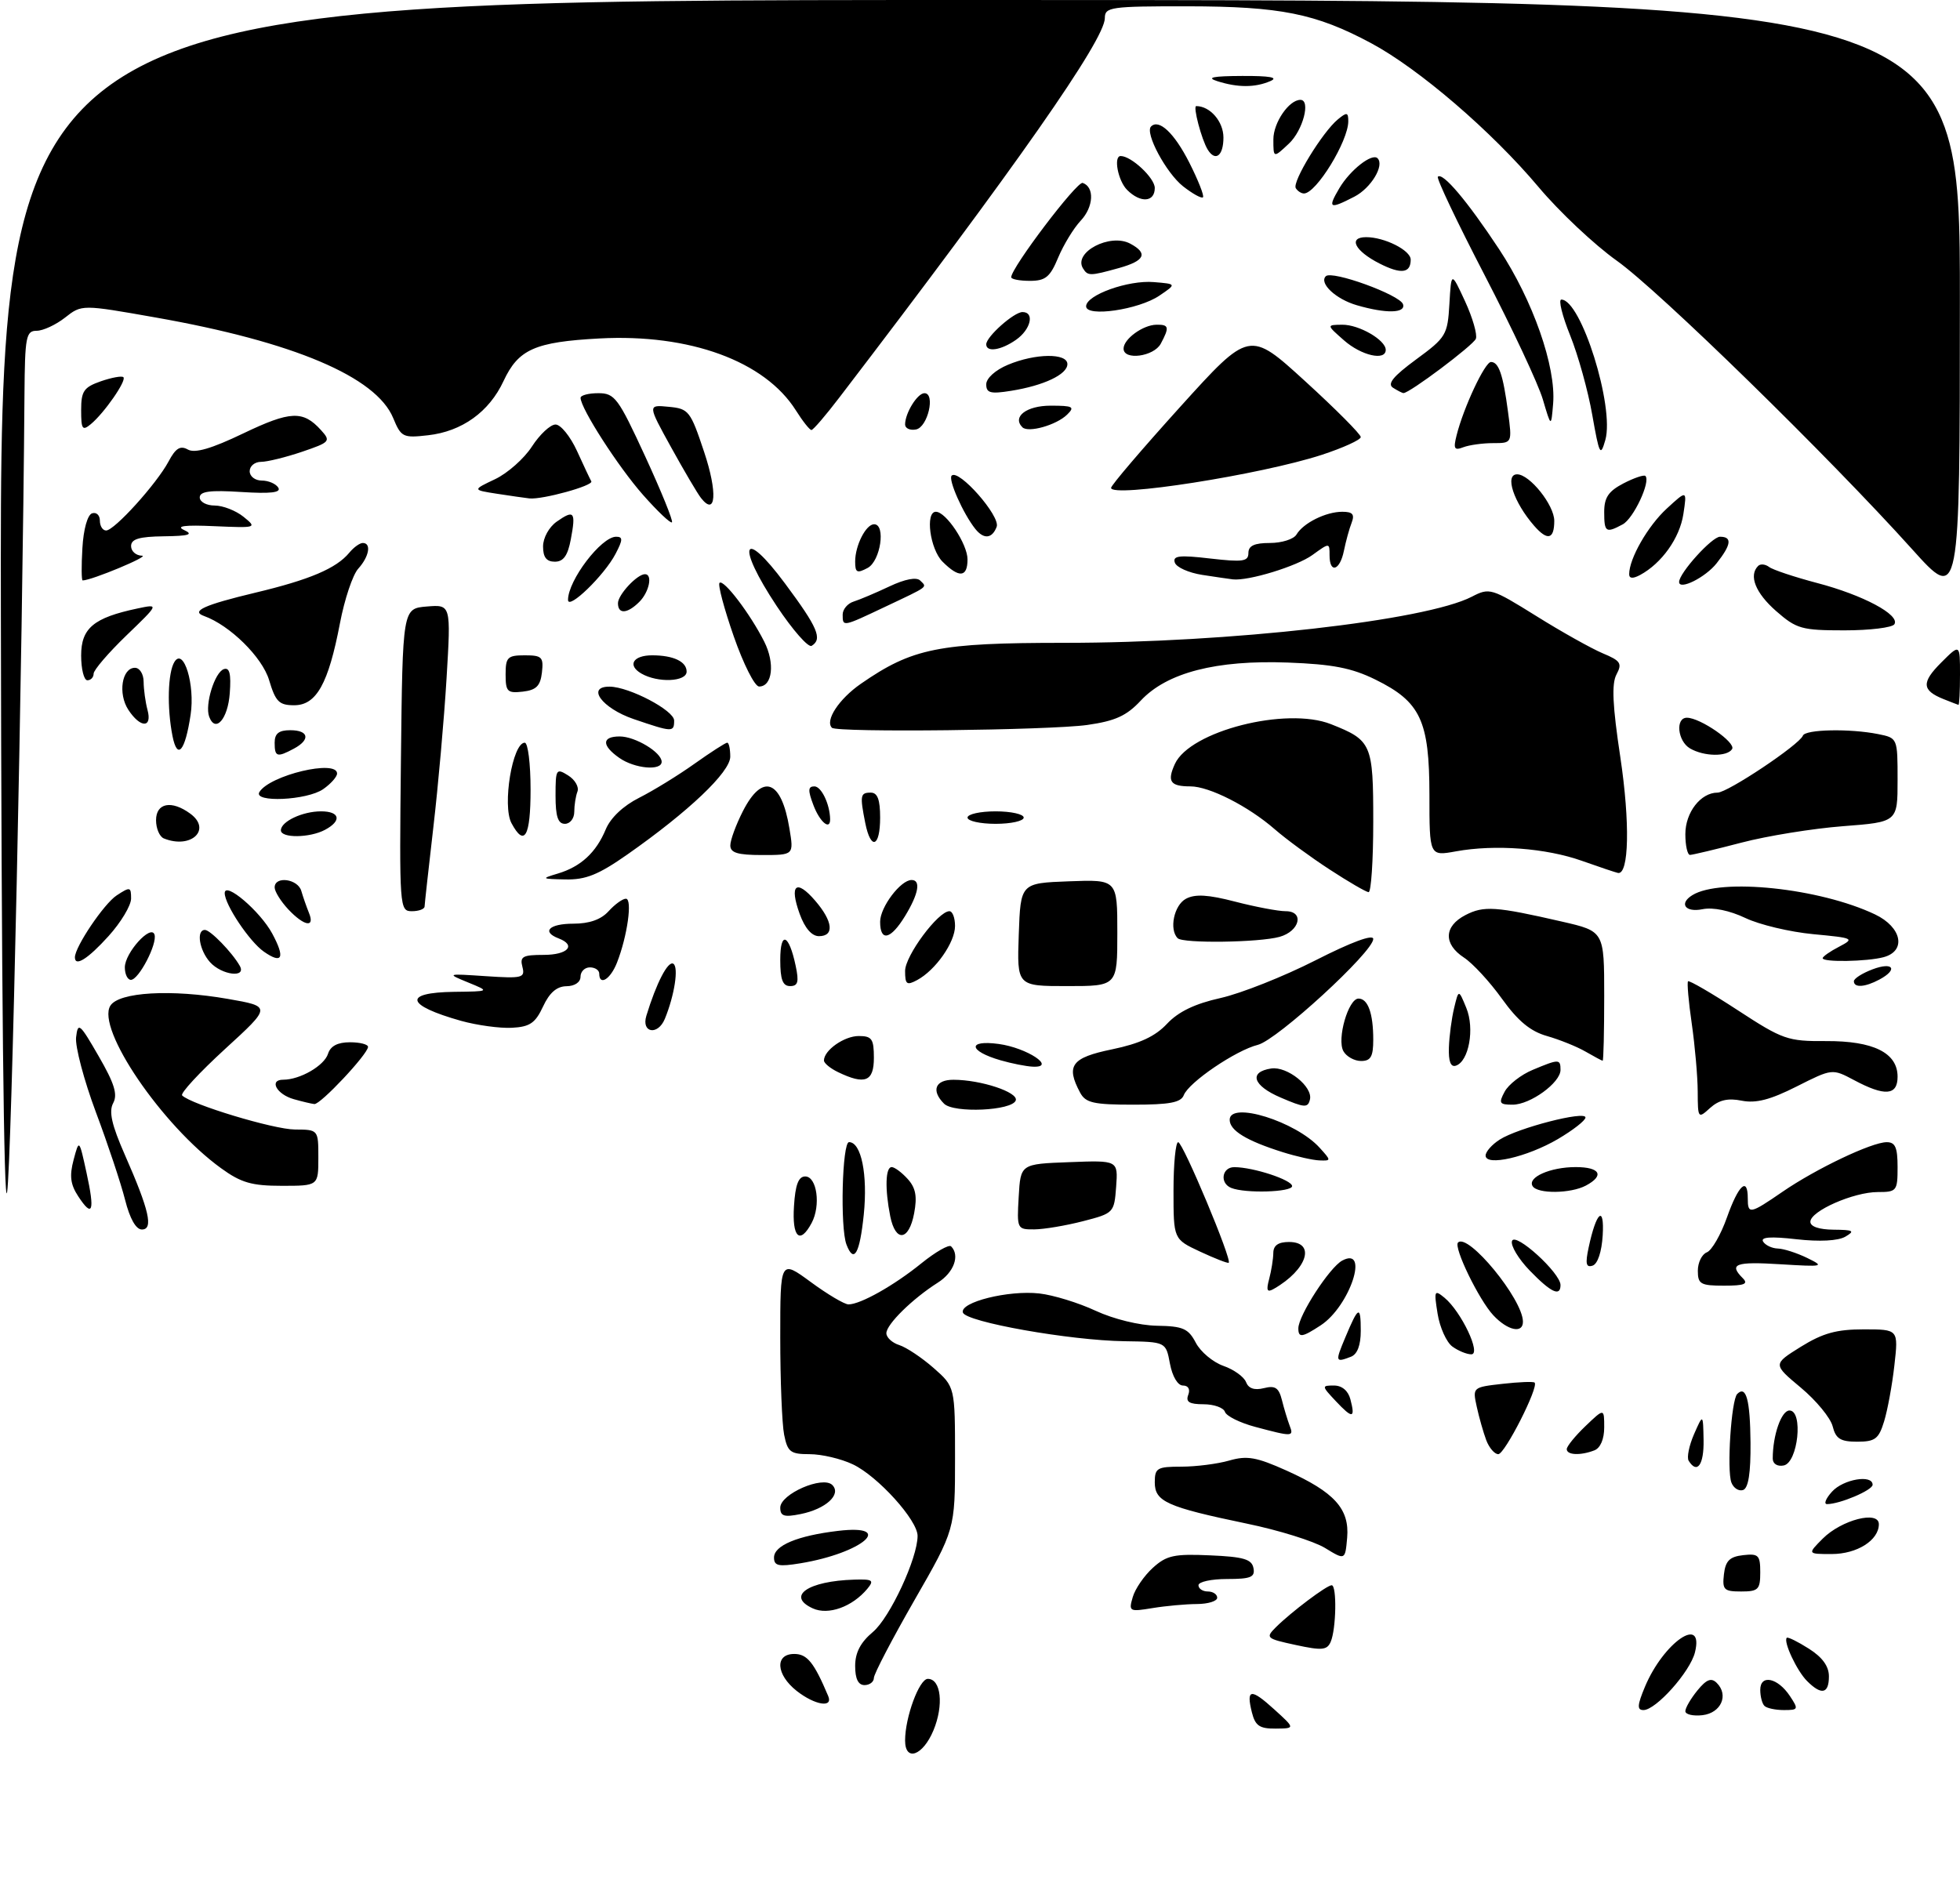 <?xml version="1.0" encoding="UTF-8" standalone="no"?>
<!DOCTYPE svg PUBLIC "-//W3C//DTD SVG 1.1//EN" "http://www.w3.org/Graphics/SVG/1.1/DTD/svg11.dtd" >
<svg xmlns="http://www.w3.org/2000/svg" xmlns:xlink="http://www.w3.org/1999/xlink" version="1.1" viewBox="0 0 314 304">
 <g >
 <path fill="currentColor"
d=" M 145.00 278.87 C 145.00 275.14 147.27 269.00 148.64 269.00 C 150.77 269.00 151.22 273.22 149.54 277.26 C 147.84 281.33 145.00 282.33 145.00 278.87 Z  M 200.56 274.38 C 199.61 270.58 200.39 270.48 204.15 273.90 C 207.50 276.94 207.50 276.94 204.36 276.97 C 201.79 276.99 201.10 276.52 200.56 274.38 Z  M 270.00 274.18 C 270.00 273.65 270.87 272.16 271.93 270.86 C 273.38 269.08 274.15 268.78 275.02 269.64 C 277.00 271.59 275.73 274.47 272.74 274.82 C 271.23 274.99 270.00 274.70 270.00 274.18 Z  M 263.53 270.26 C 266.51 263.15 273.04 258.65 271.54 264.75 C 270.77 267.86 265.29 274.00 263.29 274.00 C 262.24 274.00 262.29 273.23 263.53 270.26 Z  M 282.67 273.33 C 282.30 272.97 282.00 271.81 282.00 270.76 C 282.00 268.23 284.80 268.81 286.75 271.75 C 288.16 273.88 288.11 274.00 285.79 274.00 C 284.44 274.00 283.03 273.70 282.67 273.33 Z  M 127.63 270.93 C 124.31 268.31 124.10 265.00 127.25 265.01 C 129.31 265.01 130.41 266.37 132.68 271.75 C 133.51 273.70 130.55 273.22 127.63 270.93 Z  M 289.49 269.34 C 287.86 267.71 285.66 263.01 286.25 262.42 C 286.42 262.25 288.00 263.03 289.78 264.16 C 291.95 265.53 293.00 266.98 293.00 268.60 C 293.00 271.41 291.80 271.66 289.49 269.34 Z  M 137.00 266.94 C 137.00 264.79 137.86 263.15 139.85 261.48 C 142.58 259.17 147.00 249.67 147.00 246.09 C 147.00 243.57 140.62 236.52 136.63 234.63 C 134.74 233.73 131.63 233.00 129.72 233.00 C 126.63 233.00 126.18 232.66 125.62 229.88 C 125.28 228.16 125.00 221.14 125.00 214.29 C 125.00 201.83 125.00 201.83 129.88 205.41 C 132.57 207.39 135.29 209.00 135.93 209.00 C 137.85 209.00 143.23 205.97 147.62 202.41 C 149.89 200.58 152.03 199.36 152.37 199.70 C 153.82 201.15 152.82 203.89 150.25 205.51 C 146.17 208.10 142.00 212.20 142.00 213.62 C 142.00 214.30 142.93 215.16 144.07 215.52 C 145.20 215.88 147.68 217.53 149.57 219.19 C 153.00 222.21 153.00 222.21 153.00 233.64 C 153.00 245.07 153.00 245.07 146.50 256.39 C 142.93 262.62 140.00 268.22 140.00 268.85 C 140.00 269.48 139.32 270.00 138.50 270.00 C 137.49 270.00 137.00 268.99 137.00 266.94 Z  M 207.57 263.57 C 202.85 262.55 202.71 262.42 204.40 260.73 C 206.85 258.29 212.55 254.00 213.34 254.00 C 214.19 254.00 214.07 261.02 213.18 263.07 C 212.60 264.41 211.77 264.48 207.57 263.57 Z  M 130.22 257.71 C 125.92 255.75 129.42 253.32 136.87 253.10 C 139.82 253.01 140.08 253.20 138.95 254.57 C 136.54 257.46 132.71 258.84 130.22 257.71 Z  M 181.47 255.90 C 181.85 254.58 183.30 252.47 184.69 251.21 C 186.88 249.22 188.09 248.95 193.85 249.21 C 199.23 249.44 200.54 249.83 200.81 251.25 C 201.09 252.71 200.39 253.00 196.57 253.00 C 194.06 253.00 192.00 253.45 192.00 254.00 C 192.00 254.55 192.68 255.00 193.50 255.00 C 194.32 255.00 195.00 255.45 195.00 256.00 C 195.00 256.55 193.54 257.00 191.75 257.01 C 189.96 257.02 186.76 257.31 184.64 257.66 C 180.92 258.27 180.80 258.21 181.47 255.90 Z  M 276.18 252.25 C 276.43 250.09 277.09 249.43 279.25 249.18 C 281.72 248.90 282.00 249.18 282.00 251.93 C 282.00 254.69 281.69 255.00 278.93 255.00 C 276.18 255.00 275.90 254.72 276.18 252.25 Z  M 124.00 249.56 C 124.00 247.63 127.77 246.06 134.25 245.29 C 143.57 244.18 138.18 248.84 128.25 250.48 C 124.72 251.06 124.00 250.90 124.00 249.56 Z  M 212.26 248.02 C 210.48 246.94 204.86 245.18 199.76 244.13 C 186.94 241.46 185.00 240.60 185.00 237.52 C 185.00 235.22 185.37 235.00 189.26 235.00 C 191.60 235.00 195.05 234.56 196.93 234.02 C 199.78 233.20 201.28 233.46 206.09 235.62 C 213.79 239.08 216.22 241.77 215.82 246.39 C 215.50 250.00 215.50 250.00 212.26 248.02 Z  M 292.02 246.52 C 295.03 243.52 301.00 241.98 301.00 244.22 C 301.00 246.79 297.51 249.00 293.44 249.00 C 289.55 249.00 289.55 249.00 292.02 246.52 Z  M 125.00 241.57 C 125.00 239.38 131.81 236.41 133.34 237.94 C 134.85 239.45 132.30 241.79 128.24 242.60 C 125.62 243.13 125.00 242.93 125.00 241.57 Z  M 293.50 239.00 C 295.31 237.00 300.00 236.21 300.00 237.90 C 300.00 238.77 294.75 241.00 292.70 241.00 C 292.14 241.00 292.50 240.10 293.50 239.00 Z  M 277.38 237.55 C 276.62 235.58 277.36 224.30 278.31 223.35 C 279.74 221.93 280.38 224.27 280.44 231.17 C 280.48 236.03 280.10 238.44 279.25 238.74 C 278.56 238.97 277.72 238.44 277.38 237.55 Z  M 270.53 234.05 C 270.21 233.53 270.60 231.62 271.39 229.80 C 272.84 226.50 272.84 226.50 272.92 230.75 C 272.99 234.71 271.89 236.25 270.53 234.05 Z  M 284.00 233.70 C 284.00 229.96 285.38 226.00 286.68 226.00 C 288.93 226.00 288.05 234.38 285.75 234.81 C 284.74 235.01 284.00 234.54 284.00 233.70 Z  M 238.10 230.75 C 237.64 229.51 236.95 227.10 236.58 225.39 C 235.90 222.29 235.93 222.27 240.70 221.73 C 243.34 221.43 245.66 221.34 245.85 221.53 C 246.56 222.21 241.08 233.00 240.03 233.00 C 239.44 233.00 238.57 231.99 238.10 230.75 Z  M 251.00 232.19 C 251.00 231.74 252.35 230.08 254.00 228.50 C 257.00 225.63 257.00 225.63 257.00 228.71 C 257.00 230.59 256.39 232.02 255.42 232.39 C 253.19 233.25 251.00 233.15 251.00 232.19 Z  M 293.60 228.54 C 293.26 227.19 290.97 224.40 288.50 222.34 C 284.01 218.59 284.01 218.59 288.50 215.79 C 292.02 213.61 294.20 213.00 298.57 213.00 C 304.14 213.00 304.14 213.00 303.49 218.75 C 303.14 221.91 302.39 225.96 301.84 227.75 C 300.98 230.56 300.40 231.00 297.53 231.00 C 294.85 231.00 294.10 230.53 293.60 228.54 Z  M 201.07 228.62 C 198.64 227.97 196.46 226.89 196.24 226.22 C 196.02 225.55 194.47 225.00 192.81 225.00 C 190.53 225.00 189.93 224.63 190.36 223.50 C 190.71 222.60 190.37 222.00 189.51 222.00 C 188.68 222.00 187.82 220.55 187.43 218.50 C 186.78 215.00 186.78 215.00 180.14 214.90 C 171.40 214.78 154.75 211.82 154.26 210.31 C 153.72 208.65 161.56 206.69 166.51 207.25 C 168.73 207.50 172.78 208.74 175.52 210.02 C 178.41 211.36 182.54 212.37 185.34 212.42 C 189.52 212.49 190.37 212.86 191.57 215.14 C 192.33 216.60 194.32 218.26 195.99 218.85 C 197.66 219.43 199.29 220.60 199.62 221.45 C 200.01 222.47 200.96 222.80 202.48 222.42 C 204.29 221.96 204.87 222.35 205.37 224.33 C 205.71 225.70 206.27 227.53 206.60 228.41 C 207.30 230.22 207.10 230.23 201.07 228.62 Z  M 214.00 224.50 C 211.72 222.07 211.71 222.00 213.71 222.00 C 214.99 222.00 215.98 222.83 216.34 224.21 C 217.15 227.30 216.69 227.36 214.00 224.50 Z  M 215.52 214.30 C 217.63 209.25 218.00 209.09 218.00 213.23 C 218.00 215.55 217.45 217.00 216.42 217.39 C 213.92 218.35 213.88 218.21 215.52 214.30 Z  M 232.67 215.75 C 231.73 215.06 230.66 212.69 230.31 210.50 C 229.71 206.78 229.79 206.60 231.41 207.93 C 234.10 210.15 237.35 217.00 235.71 217.00 C 234.98 217.00 233.61 216.44 232.67 215.75 Z  M 208.00 212.84 C 208.00 210.79 213.00 203.07 215.03 201.98 C 219.46 199.61 216.24 209.30 211.59 212.35 C 208.60 214.31 208.00 214.39 208.00 212.84 Z  M 239.24 210.75 C 236.95 208.31 232.83 199.84 233.58 199.09 C 235.18 197.49 243.94 208.14 243.98 211.75 C 244.01 213.73 241.54 213.21 239.24 210.75 Z  M 203.33 204.91 C 203.68 203.58 203.98 201.71 203.99 200.75 C 204.00 199.55 204.79 199.00 206.50 199.00 C 210.85 199.00 209.43 203.44 204.09 206.50 C 202.99 207.14 202.82 206.79 203.33 204.91 Z  M 245.08 203.59 C 243.26 201.71 241.98 199.57 242.23 198.84 C 242.73 197.35 250.00 203.96 250.00 205.90 C 250.00 207.81 248.49 207.11 245.08 203.59 Z  M 272.00 203.61 C 272.00 202.29 272.65 200.97 273.44 200.66 C 274.23 200.36 275.69 197.83 276.67 195.05 C 278.52 189.84 280.00 188.49 280.00 192.00 C 280.00 194.61 280.34 194.55 285.56 190.96 C 290.91 187.28 299.84 183.02 302.25 183.01 C 303.63 183.00 304.00 183.85 304.00 187.00 C 304.00 190.83 303.86 191.00 300.83 191.00 C 296.96 191.00 290.06 194.03 290.03 195.75 C 290.01 196.53 291.42 197.01 293.75 197.03 C 296.93 197.06 297.22 197.22 295.63 198.15 C 294.47 198.82 291.51 198.98 287.79 198.56 C 283.67 198.09 282.01 198.21 282.46 198.94 C 282.82 199.52 283.88 200.02 284.81 200.05 C 285.74 200.07 287.85 200.75 289.50 201.55 C 292.36 202.95 292.17 202.99 285.25 202.57 C 278.02 202.12 276.92 202.52 279.20 204.80 C 280.13 205.73 279.47 206.00 276.20 206.00 C 272.44 206.00 272.00 205.75 272.00 203.61 Z  M 192.25 200.54 C 188.00 198.55 188.00 198.55 188.00 190.78 C 188.00 186.50 188.34 183.01 188.75 183.01 C 189.52 183.03 197.46 202.00 196.84 202.33 C 196.65 202.44 194.59 201.63 192.25 200.54 Z  M 254.51 199.87 C 255.73 194.14 257.05 193.00 256.76 197.92 C 256.60 200.57 255.96 202.52 255.14 202.79 C 254.09 203.14 253.95 202.48 254.51 199.87 Z  M 135.61 199.42 C 134.57 196.71 134.92 183.00 136.02 183.00 C 137.98 183.00 139.03 188.22 138.38 194.61 C 137.73 200.90 136.80 202.52 135.61 199.42 Z  M 127.20 193.25 C 127.41 189.83 127.92 188.50 129.00 188.50 C 130.88 188.50 131.52 193.16 130.03 195.95 C 128.14 199.48 126.87 198.27 127.20 193.25 Z  M 142.62 194.88 C 141.75 190.50 141.85 187.00 142.85 187.00 C 143.31 187.00 144.46 187.85 145.41 188.90 C 146.70 190.32 146.96 191.70 146.45 194.40 C 145.62 198.83 143.47 199.10 142.62 194.88 Z  M 20.04 192.25 C 19.38 189.64 17.28 183.31 15.36 178.20 C 13.45 173.08 12.02 167.68 12.19 166.20 C 12.48 163.72 12.77 163.96 15.80 169.22 C 18.33 173.59 18.88 175.36 18.13 176.75 C 17.41 178.10 17.89 180.23 20.00 185.03 C 23.92 193.93 24.61 197.00 22.73 197.00 C 21.78 197.00 20.80 195.26 20.04 192.25 Z  M 163.20 191.75 C 163.50 186.50 163.50 186.50 171.31 186.21 C 179.12 185.91 179.12 185.91 178.81 190.15 C 178.50 194.32 178.43 194.40 173.50 195.67 C 170.75 196.38 167.24 196.97 165.70 196.98 C 162.94 197.00 162.90 196.91 163.20 191.75 Z  M 0.14 98.25 C 0.00 0.00 0.00 0.00 157.00 0.00 C 314.00 0.00 314.00 0.00 313.98 48.25 C 313.97 96.50 313.97 96.50 306.33 88.00 C 293.00 73.18 265.75 46.55 259.00 41.76 C 255.43 39.22 249.80 33.92 246.50 29.99 C 238.99 21.05 227.30 11.00 219.63 6.90 C 210.78 2.16 205.10 1.03 190.25 1.01 C 177.88 1.00 177.00 1.13 177.00 2.90 C 177.00 6.36 162.81 26.65 134.47 63.69 C 132.29 66.55 130.28 68.89 130.00 68.90 C 129.72 68.91 128.60 67.50 127.50 65.75 C 122.52 57.86 110.50 53.46 96.04 54.23 C 85.68 54.79 83.05 55.96 80.67 61.05 C 78.37 66.00 74.01 69.13 68.58 69.74 C 64.56 70.20 64.26 70.05 62.99 66.98 C 60.25 60.37 47.04 54.77 24.93 50.87 C 13.10 48.78 13.10 48.78 10.42 50.89 C 8.94 52.05 6.89 53.00 5.87 53.00 C 4.17 53.00 3.99 53.94 3.92 63.25 C 3.61 105.71 1.85 186.52 1.14 191.00 C 0.62 194.31 0.23 157.43 0.14 98.25 Z  M 12.53 191.68 C 11.28 189.78 11.11 188.40 11.79 185.84 C 12.68 182.50 12.68 182.50 13.86 187.90 C 15.22 194.12 14.84 195.21 12.53 191.68 Z  M 197.25 190.34 C 195.36 189.58 195.75 187.00 197.75 187.01 C 200.80 187.02 207.00 189.06 207.00 190.05 C 207.00 191.02 199.50 191.25 197.25 190.34 Z  M 245.53 190.05 C 244.66 188.64 248.37 187.00 252.43 187.00 C 256.35 187.00 257.09 188.35 254.07 189.96 C 251.64 191.26 246.31 191.32 245.53 190.05 Z  M 35.40 187.17 C 25.95 180.33 15.38 164.80 17.68 161.14 C 19.05 158.95 27.45 158.47 36.50 160.05 C 43.50 161.27 43.50 161.27 36.04 168.09 C 31.94 171.85 28.85 175.19 29.18 175.52 C 30.63 176.97 43.84 180.96 47.25 180.98 C 51.00 181.00 51.00 181.00 51.00 185.50 C 51.00 190.00 51.00 190.00 45.15 190.00 C 40.32 190.00 38.62 189.51 35.40 187.17 Z  M 205.50 184.61 C 199.69 182.78 197.00 181.14 197.00 179.42 C 197.00 176.39 207.59 179.68 211.41 183.90 C 213.28 185.96 213.28 186.00 211.40 185.93 C 210.36 185.90 207.70 185.30 205.50 184.61 Z  M 238.00 185.15 C 238.00 184.54 239.01 183.39 240.25 182.60 C 243.17 180.72 254.00 177.93 254.00 179.05 C 254.00 179.53 252.01 181.08 249.58 182.51 C 244.63 185.41 238.00 186.92 238.00 185.15 Z  M 271.98 174.90 C 271.97 172.48 271.54 167.59 271.03 164.04 C 270.51 160.48 270.25 157.42 270.43 157.23 C 270.62 157.05 274.21 159.13 278.40 161.87 C 285.60 166.57 286.39 166.85 292.52 166.81 C 300.14 166.77 304.00 168.69 304.00 172.52 C 304.00 175.54 301.96 175.70 297.02 173.06 C 293.53 171.21 293.53 171.21 287.82 174.09 C 283.60 176.22 281.31 176.81 279.03 176.36 C 276.82 175.91 275.39 176.25 273.97 177.52 C 272.04 179.28 272.00 179.23 271.98 174.90 Z  M 151.24 176.84 C 149.14 174.74 149.82 173.00 152.75 173.01 C 157.14 173.01 163.16 175.01 162.73 176.31 C 162.19 177.97 152.80 178.40 151.24 176.84 Z  M 205.17 175.86 C 200.71 173.96 200.00 171.75 203.66 171.20 C 206.22 170.82 210.34 174.12 209.86 176.16 C 209.54 177.54 209.00 177.51 205.17 175.86 Z  M 47.07 176.12 C 44.32 175.35 43.04 173.00 45.37 173.00 C 48.07 173.00 51.94 170.76 52.55 168.85 C 52.94 167.60 54.09 167.00 56.07 167.00 C 57.68 167.00 58.98 167.34 58.96 167.75 C 58.89 168.95 51.32 177.01 50.36 176.90 C 49.89 176.85 48.41 176.50 47.07 176.12 Z  M 173.04 175.07 C 170.72 170.73 171.65 169.47 178.17 168.13 C 182.60 167.21 185.07 166.06 186.96 164.04 C 188.78 162.10 191.41 160.83 195.54 159.91 C 198.82 159.17 205.66 156.46 210.75 153.87 C 216.51 150.94 220.00 149.65 220.00 150.45 C 220.00 152.51 204.61 166.63 201.52 167.41 C 197.98 168.29 190.44 173.42 189.65 175.47 C 189.19 176.66 187.38 177.00 181.57 177.00 C 175.18 177.00 173.92 176.71 173.04 175.07 Z  M 241.05 174.92 C 241.66 173.77 243.69 172.19 245.55 171.42 C 249.75 169.66 250.00 169.66 250.00 171.43 C 250.00 173.48 245.15 177.00 242.33 177.00 C 240.21 177.00 240.06 176.76 241.05 174.92 Z  M 134.25 171.78 C 133.01 171.18 132.00 170.35 132.00 169.92 C 132.00 168.28 135.25 166.00 137.57 166.00 C 139.68 166.00 140.00 166.46 140.00 169.50 C 140.00 173.30 138.58 173.87 134.25 171.78 Z  M 160.30 169.89 C 155.15 168.40 154.93 166.59 159.98 167.27 C 164.53 167.88 169.36 171.09 165.46 170.91 C 164.38 170.86 162.06 170.40 160.30 169.89 Z  M 232.12 167.83 C 232.18 166.00 232.56 163.15 232.96 161.50 C 233.68 158.50 233.68 158.50 234.91 161.50 C 236.27 164.81 235.32 170.06 233.24 170.75 C 232.41 171.03 232.04 170.07 232.12 167.83 Z  M 215.22 168.43 C 214.14 166.50 216.01 160.00 217.64 160.00 C 219.15 160.00 220.00 162.37 220.00 166.58 C 220.00 169.30 219.60 170.00 218.05 170.00 C 216.98 170.00 215.70 169.29 215.22 168.43 Z  M 254.00 168.49 C 252.62 167.69 249.85 166.58 247.83 166.00 C 245.18 165.25 243.18 163.60 240.62 160.03 C 238.67 157.31 235.93 154.34 234.53 153.43 C 231.22 151.26 231.31 148.41 234.77 146.62 C 237.71 145.10 239.59 145.22 250.25 147.67 C 257.00 149.22 257.00 149.22 257.00 159.61 C 257.00 165.32 256.89 169.98 256.75 169.96 C 256.61 169.95 255.38 169.28 254.00 168.49 Z  M 73.87 163.57 C 64.99 161.07 64.49 159.03 72.75 158.92 C 78.50 158.85 78.50 158.85 75.00 157.42 C 71.52 155.99 71.53 155.99 77.84 156.41 C 83.70 156.80 84.15 156.68 83.69 154.91 C 83.26 153.27 83.74 153.00 87.09 153.00 C 90.97 153.00 92.37 151.46 89.50 150.36 C 86.70 149.29 87.98 148.00 91.85 148.00 C 94.42 148.00 96.29 147.34 97.50 146.00 C 98.50 144.90 99.74 144.00 100.27 144.00 C 101.35 144.00 100.51 150.00 98.84 154.25 C 97.79 156.92 96.00 158.02 96.00 156.00 C 96.00 155.45 95.33 155.00 94.50 155.00 C 93.67 155.00 93.00 155.68 93.00 156.50 C 93.00 157.38 92.07 158.01 90.75 158.02 C 89.20 158.04 88.03 159.05 87.00 161.27 C 85.76 163.93 84.89 164.53 82.00 164.68 C 80.08 164.78 76.42 164.28 73.87 163.57 Z  M 103.55 162.75 C 105.16 157.48 107.02 153.90 107.87 154.42 C 108.76 154.97 108.05 159.51 106.51 163.25 C 105.39 165.96 102.71 165.51 103.55 162.75 Z  M 125.00 153.80 C 125.00 149.09 126.39 149.62 127.47 154.75 C 128.02 157.33 127.84 158.00 126.58 158.00 C 125.39 158.00 125.00 156.96 125.00 153.80 Z  M 145.00 155.57 C 145.00 153.14 150.30 146.00 152.10 146.00 C 152.60 146.00 153.00 147.06 153.00 148.37 C 153.00 151.00 149.87 155.46 146.92 157.04 C 145.26 157.93 145.00 157.73 145.00 155.57 Z  M 163.21 149.75 C 163.50 141.50 163.50 141.50 171.25 141.21 C 179.00 140.92 179.00 140.92 179.00 149.46 C 179.00 158.00 179.00 158.00 170.96 158.00 C 162.92 158.00 162.92 158.00 163.21 149.75 Z  M 297.00 157.22 C 297.00 156.79 298.35 155.93 300.00 155.31 C 303.31 154.06 304.13 155.33 301.07 156.96 C 298.77 158.19 297.00 158.30 297.00 157.22 Z  M 20.00 155.00 C 20.00 152.67 24.18 148.05 24.75 149.74 C 25.24 151.21 22.23 157.00 20.97 157.00 C 20.44 157.00 20.00 156.10 20.00 155.00 Z  M 33.65 154.17 C 31.93 152.26 31.40 149.00 32.83 149.00 C 33.69 149.00 37.20 152.61 38.41 154.75 C 39.54 156.74 35.54 156.26 33.65 154.17 Z  M 12.00 153.39 C 12.00 151.71 16.66 144.80 18.69 143.47 C 20.84 142.06 21.00 142.09 21.00 143.97 C 21.00 145.09 19.37 147.80 17.38 150.00 C 14.08 153.65 12.00 154.96 12.00 153.39 Z  M 42.27 152.48 C 39.96 150.86 36.00 144.94 36.00 143.10 C 36.00 141.16 41.68 146.00 43.61 149.58 C 45.72 153.49 45.23 154.55 42.27 152.48 Z  M 292.00 153.53 C 292.00 153.27 293.18 152.44 294.63 151.69 C 297.15 150.37 296.98 150.29 290.49 149.68 C 286.78 149.33 281.88 148.17 279.62 147.09 C 277.09 145.89 274.44 145.34 272.75 145.68 C 269.99 146.24 268.93 144.78 271.12 143.43 C 275.64 140.63 291.52 142.30 300.38 146.51 C 304.69 148.56 305.45 152.38 301.75 153.37 C 299.08 154.08 292.00 154.20 292.00 153.53 Z  M 188.67 150.33 C 187.27 148.93 188.08 145.03 189.99 144.01 C 191.46 143.22 193.54 143.34 197.88 144.47 C 201.13 145.31 204.77 146.00 205.97 146.00 C 209.00 146.00 208.24 149.20 204.99 150.11 C 201.72 151.02 189.52 151.19 188.67 150.33 Z  M 128.11 146.43 C 126.42 141.75 127.55 140.78 130.59 144.31 C 133.45 147.63 133.70 150.00 131.20 150.00 C 130.05 150.00 128.94 148.72 128.11 146.43 Z  M 141.00 147.69 C 141.00 145.35 144.28 141.00 146.04 141.00 C 147.56 141.00 147.16 143.22 145.01 146.75 C 142.69 150.56 141.00 150.95 141.00 147.69 Z  M 46.17 145.69 C 44.98 144.41 44.00 142.84 44.00 142.19 C 44.00 140.31 47.71 140.81 48.27 142.75 C 48.55 143.71 49.10 145.29 49.49 146.25 C 50.51 148.72 48.74 148.42 46.17 145.69 Z  M 64.23 121.75 C 64.50 97.50 64.50 97.50 68.37 97.18 C 72.25 96.86 72.25 96.86 71.54 108.68 C 71.15 115.18 70.20 125.90 69.43 132.50 C 68.67 139.10 68.03 144.84 68.02 145.25 C 68.01 145.66 67.09 146.00 65.98 146.00 C 64.01 146.00 63.97 145.49 64.23 121.75 Z  M 213.00 139.31 C 209.97 137.34 206.02 134.44 204.22 132.87 C 200.00 129.19 193.73 126.00 190.71 126.00 C 187.48 126.00 186.94 125.22 188.22 122.41 C 190.62 117.14 206.06 113.20 213.22 116.03 C 219.76 118.62 220.00 119.18 220.00 131.65 C 220.00 137.89 219.66 142.98 219.25 142.95 C 218.84 142.92 216.03 141.29 213.00 139.31 Z  M 89.36 139.97 C 93.05 138.87 95.51 136.59 97.05 132.87 C 97.82 131.03 99.85 129.11 102.39 127.83 C 104.65 126.69 108.64 124.24 111.25 122.38 C 113.87 120.52 116.23 119.00 116.50 119.00 C 116.78 119.00 116.99 120.01 116.99 121.25 C 116.97 123.72 110.34 130.02 100.51 136.91 C 95.87 140.16 93.83 140.98 90.58 140.91 C 86.72 140.83 86.65 140.78 89.36 139.97 Z  M 253.43 137.93 C 247.68 135.89 239.51 135.27 233.25 136.41 C 229.00 137.18 229.00 137.18 229.00 127.34 C 228.99 115.46 227.58 112.45 220.35 108.89 C 216.56 107.02 213.49 106.43 206.33 106.16 C 194.84 105.73 186.95 107.77 182.76 112.25 C 180.48 114.70 178.67 115.52 174.18 116.16 C 168.13 117.01 134.06 117.40 133.28 116.61 C 132.13 115.46 134.40 112.00 137.90 109.57 C 146.17 103.84 150.34 103.00 170.54 103.00 C 196.94 103.00 228.38 99.44 235.79 95.61 C 238.62 94.14 238.93 94.23 246.11 98.70 C 250.17 101.24 254.97 103.92 256.77 104.68 C 259.63 105.87 259.91 106.30 258.97 108.06 C 258.17 109.55 258.33 113.03 259.59 121.37 C 261.15 131.79 260.98 140.20 259.20 139.87 C 258.82 139.79 256.22 138.92 253.43 137.93 Z  M 117.00 135.46 C 117.00 134.61 117.91 132.14 119.02 129.96 C 122.16 123.81 125.19 124.94 126.47 132.75 C 127.18 137.00 127.18 137.00 122.09 137.00 C 118.17 137.00 117.00 136.64 117.00 135.46 Z  M 270.00 133.65 C 270.00 130.17 272.46 127.00 275.16 127.00 C 276.78 127.00 288.28 119.32 288.83 117.87 C 289.22 116.86 296.32 116.71 300.88 117.62 C 304.00 118.25 304.00 118.25 304.00 124.98 C 304.00 131.71 304.00 131.71 295.25 132.38 C 290.44 132.75 283.12 133.93 279.00 135.01 C 274.88 136.09 271.16 136.97 270.75 136.98 C 270.34 136.99 270.00 135.49 270.00 133.65 Z  M 26.25 134.34 C 25.56 134.06 25.00 132.75 25.00 131.42 C 25.00 128.65 27.48 128.17 30.47 130.36 C 33.98 132.92 30.61 136.10 26.25 134.34 Z  M 138.62 131.88 C 137.74 127.44 137.82 127.00 139.50 127.00 C 140.58 127.00 141.00 128.11 141.00 131.00 C 141.00 135.75 139.51 136.30 138.62 131.88 Z  M 45.00 133.04 C 45.00 131.63 48.46 130.00 51.43 130.00 C 54.47 130.00 54.79 131.51 52.07 132.96 C 49.63 134.27 45.00 134.32 45.00 133.04 Z  M 81.94 131.89 C 80.44 129.08 82.10 119.00 84.07 119.00 C 84.58 119.00 85.00 122.38 85.00 126.50 C 85.00 134.06 84.02 135.78 81.94 131.89 Z  M 89.00 127.49 C 89.00 123.22 89.11 123.05 91.01 124.24 C 92.12 124.93 92.79 126.10 92.51 126.83 C 92.23 127.56 92.00 129.03 92.00 130.08 C 92.00 131.14 91.33 132.00 90.50 132.00 C 89.39 132.00 89.00 130.83 89.00 127.49 Z  M 130.31 129.00 C 129.41 126.63 129.44 126.00 130.47 126.00 C 131.58 126.00 132.94 128.83 132.99 131.25 C 133.02 133.13 131.33 131.71 130.31 129.00 Z  M 155.00 131.00 C 155.00 130.45 157.03 130.00 159.50 130.00 C 161.97 130.00 164.00 130.45 164.00 131.00 C 164.00 131.55 161.97 132.00 159.50 132.00 C 157.03 132.00 155.00 131.55 155.00 131.00 Z  M 41.56 126.90 C 43.23 124.20 54.00 121.64 54.00 123.94 C 54.00 124.46 53.00 125.59 51.78 126.44 C 49.20 128.25 40.49 128.64 41.56 126.90 Z  M 99.22 121.44 C 96.36 119.44 96.39 118.00 99.28 118.00 C 101.77 118.00 106.00 120.55 106.00 122.06 C 106.00 123.55 101.67 123.16 99.22 121.44 Z  M 27.64 117.96 C 26.73 113.38 26.88 107.74 27.96 106.03 C 29.43 103.71 31.26 109.73 30.54 114.50 C 29.66 120.37 28.42 121.85 27.64 117.96 Z  M 44.00 119.00 C 44.00 117.53 44.67 117.00 46.50 117.00 C 49.48 117.00 49.77 118.52 47.07 119.96 C 44.38 121.40 44.00 121.28 44.00 119.00 Z  M 270.75 119.92 C 268.75 118.75 268.37 115.00 270.25 115.00 C 272.40 115.01 278.13 118.98 277.49 120.02 C 276.71 121.28 273.00 121.23 270.75 119.92 Z  M 101.50 115.21 C 96.45 113.48 93.86 109.98 97.68 110.02 C 100.83 110.06 108.00 113.83 108.00 115.45 C 108.00 117.35 107.74 117.34 101.50 115.21 Z  M 20.56 113.73 C 18.87 111.15 19.52 107.00 21.62 107.00 C 22.38 107.00 23.01 108.01 23.01 109.25 C 23.02 110.49 23.30 112.51 23.63 113.75 C 24.42 116.69 22.49 116.68 20.56 113.73 Z  M 33.51 114.83 C 32.79 112.90 34.40 107.70 35.87 107.21 C 36.78 106.91 37.04 107.97 36.81 111.07 C 36.51 115.23 34.50 117.51 33.51 114.83 Z  M 43.11 108.97 C 42.01 105.29 36.82 100.18 32.69 98.70 C 30.51 97.92 32.69 96.93 40.92 94.96 C 49.63 92.88 53.86 91.08 55.95 88.57 C 56.66 87.70 57.64 87.00 58.12 87.00 C 59.53 87.00 59.14 89.19 57.39 91.12 C 56.51 92.09 55.19 96.03 54.46 99.87 C 52.61 109.55 50.69 113.00 47.13 113.00 C 44.71 113.00 44.15 112.44 43.11 108.97 Z  M 311.35 112.01 C 307.88 110.61 307.80 109.35 310.99 106.16 C 314.00 103.15 314.00 103.15 314.00 108.08 C 314.00 110.78 313.89 112.97 313.75 112.94 C 313.61 112.90 312.53 112.48 311.35 112.01 Z  M 81.00 108.07 C 81.00 105.31 81.31 105.00 84.07 105.00 C 86.82 105.00 87.10 105.28 86.82 107.75 C 86.57 109.91 85.91 110.57 83.75 110.82 C 81.28 111.10 81.00 110.82 81.00 108.07 Z  M 117.55 101.96 C 116.01 97.54 114.98 93.68 115.27 93.39 C 115.92 92.75 120.18 98.34 122.43 102.80 C 124.18 106.26 123.75 110.00 121.61 110.00 C 120.91 110.00 119.09 106.38 117.55 101.96 Z  M 13.00 105.03 C 13.00 100.65 15.00 98.98 22.00 97.50 C 25.50 96.76 25.50 96.76 20.25 101.82 C 17.36 104.61 15.00 107.36 15.00 107.94 C 15.00 108.52 14.55 109.00 14.00 109.00 C 13.45 109.00 13.00 107.21 13.00 105.03 Z  M 102.73 107.91 C 100.47 106.59 101.42 105.00 104.48 105.00 C 107.87 105.00 110.00 106.00 110.00 107.61 C 110.00 109.25 105.37 109.45 102.73 107.91 Z  M 124.44 97.12 C 117.87 87.23 118.94 84.30 125.77 93.50 C 131.02 100.56 131.80 102.39 130.03 103.48 C 129.50 103.81 126.99 100.95 124.44 97.12 Z  M 284.53 97.90 C 281.23 95.00 280.12 92.21 281.66 90.68 C 282.02 90.31 282.81 90.39 283.41 90.84 C 284.01 91.30 287.47 92.45 291.10 93.41 C 298.47 95.34 304.42 98.52 303.49 100.02 C 303.16 100.56 299.55 101.00 295.48 101.00 C 288.62 101.00 287.81 100.77 284.53 97.90 Z  M 135.00 98.47 C 135.00 97.63 135.79 96.69 136.75 96.39 C 137.71 96.09 140.29 95.00 142.49 93.96 C 144.99 92.78 146.83 92.43 147.42 93.02 C 148.54 94.14 148.94 93.85 141.73 97.26 C 134.98 100.46 135.00 100.46 135.00 98.47 Z  M 99.00 96.65 C 99.00 95.30 102.07 92.00 103.33 92.00 C 104.59 92.00 104.01 94.85 102.43 96.43 C 100.50 98.36 99.00 98.45 99.00 96.65 Z  M 91.00 96.12 C 91.00 92.99 96.32 86.00 98.70 86.00 C 99.81 86.00 99.80 86.48 98.61 88.75 C 96.82 92.18 91.00 97.82 91.00 96.12 Z  M 269.00 93.25 C 269.00 91.82 274.26 86.00 275.55 86.00 C 277.53 86.00 277.37 87.26 275.02 90.24 C 273.24 92.51 269.00 94.63 269.00 93.25 Z  M 13.20 87.83 C 13.37 84.81 14.02 82.49 14.75 82.25 C 15.44 82.02 16.00 82.55 16.00 83.42 C 16.00 84.29 16.45 85.00 17.00 85.00 C 18.33 85.00 25.10 77.51 27.00 73.95 C 28.14 71.80 28.88 71.35 30.10 72.03 C 31.22 72.66 33.86 71.90 38.98 69.44 C 46.52 65.83 48.55 65.74 51.42 68.91 C 53.03 70.69 52.90 70.85 48.38 72.39 C 45.77 73.27 42.82 74.00 41.82 74.00 C 40.82 74.00 40.00 74.67 40.00 75.50 C 40.00 76.33 40.87 77.00 41.94 77.00 C 43.01 77.00 44.19 77.51 44.58 78.13 C 45.08 78.93 43.39 79.13 38.64 78.83 C 33.65 78.51 32.00 78.73 32.00 79.70 C 32.00 80.42 33.08 81.00 34.39 81.00 C 35.70 81.00 37.78 81.81 39.01 82.80 C 41.20 84.58 41.13 84.60 34.37 84.31 C 29.57 84.09 28.10 84.28 29.50 84.93 C 31.04 85.64 30.29 85.88 26.25 85.93 C 22.28 85.98 21.00 86.37 21.00 87.50 C 21.00 88.33 21.79 89.02 22.75 89.04 C 24.11 89.06 14.66 93.00 13.24 93.00 C 13.05 93.00 13.03 90.67 13.20 87.83 Z  M 192.58 92.11 C 190.42 91.77 188.45 90.89 188.21 90.14 C 187.84 89.04 188.94 88.91 193.88 89.49 C 199.12 90.09 200.00 89.97 200.00 88.60 C 200.00 87.44 200.96 87.00 203.45 87.00 C 205.35 87.00 207.26 86.39 207.70 85.65 C 208.79 83.80 212.41 82.00 215.04 82.00 C 216.70 82.00 217.05 82.41 216.54 83.75 C 216.16 84.71 215.61 86.74 215.30 88.25 C 214.66 91.44 213.00 91.96 213.00 88.97 C 213.00 86.94 213.00 86.94 210.25 88.93 C 207.75 90.74 199.97 93.12 197.50 92.83 C 196.95 92.77 194.74 92.44 192.58 92.11 Z  M 261.00 92.00 C 261.00 89.50 263.99 84.28 267.01 81.50 C 270.27 78.50 270.27 78.50 269.68 82.39 C 269.09 86.22 266.21 90.26 262.75 92.13 C 261.59 92.75 261.00 92.71 261.00 92.00 Z  M 137.00 89.97 C 137.00 87.39 138.73 84.00 140.04 84.00 C 141.94 84.00 141.07 89.89 139.00 91.00 C 137.29 91.91 137.00 91.76 137.00 89.97 Z  M 151.00 90.00 C 148.99 87.99 148.19 82.00 149.93 82.00 C 151.56 82.00 155.00 87.18 155.00 89.63 C 155.00 92.53 153.65 92.65 151.00 90.00 Z  M 87.00 87.56 C 87.00 86.18 87.95 84.45 89.19 83.58 C 91.98 81.62 92.28 81.99 91.45 86.40 C 90.96 89.02 90.27 90.00 88.89 90.00 C 87.55 90.00 87.00 89.29 87.00 87.56 Z  M 156.25 84.75 C 154.30 82.31 151.86 76.81 152.46 76.21 C 153.59 75.08 160.32 82.73 159.67 84.41 C 158.94 86.32 157.61 86.45 156.25 84.75 Z  M 245.78 84.25 C 242.50 80.49 241.01 76.00 243.05 76.00 C 245.06 76.00 249.00 80.93 249.00 83.45 C 249.00 86.43 247.92 86.70 245.78 84.25 Z  M 257.00 82.03 C 257.00 79.71 257.69 78.70 260.09 77.45 C 261.79 76.57 263.37 76.04 263.60 76.26 C 264.48 77.15 261.69 83.10 259.96 84.02 C 257.26 85.47 257.00 85.29 257.00 82.03 Z  M 103.01 79.29 C 99.06 74.82 93.03 65.45 93.01 63.75 C 93.00 63.34 94.28 63.00 95.85 63.00 C 98.49 63.00 99.04 63.75 103.37 73.14 C 105.94 78.72 107.87 83.47 107.65 83.69 C 107.43 83.91 105.34 81.93 103.01 79.29 Z  M 112.30 79.79 C 111.74 79.08 109.59 75.43 107.52 71.68 C 103.75 64.85 103.75 64.85 107.12 65.18 C 110.34 65.48 110.61 65.83 112.80 72.40 C 114.98 78.91 114.71 82.86 112.30 79.79 Z  M 79.59 79.11 C 75.68 78.50 75.68 78.50 79.31 76.78 C 81.31 75.83 83.97 73.48 85.22 71.54 C 86.47 69.61 88.17 68.02 89.00 68.02 C 89.83 68.02 91.37 69.93 92.44 72.26 C 93.50 74.59 94.53 76.78 94.73 77.12 C 95.12 77.81 86.88 80.08 84.81 79.86 C 84.09 79.78 81.74 79.44 79.59 79.11 Z  M 178.00 78.17 C 178.00 77.76 182.99 71.92 189.08 65.18 C 200.16 52.93 200.16 52.93 209.08 61.07 C 213.99 65.55 218.00 69.58 218.00 70.03 C 218.00 70.47 215.19 71.75 211.75 72.88 C 201.99 76.06 178.00 79.82 178.00 78.17 Z  M 255.09 66.50 C 254.42 62.65 252.82 56.91 251.55 53.75 C 250.27 50.59 249.64 48.00 250.13 48.00 C 253.30 48.00 258.68 65.20 257.18 70.50 C 256.40 73.24 256.22 72.89 255.09 66.50 Z  M 233.35 69.76 C 234.46 65.31 237.89 58.00 238.86 58.00 C 240.11 58.00 240.80 60.02 241.59 65.99 C 242.26 71.00 242.26 71.00 239.21 71.00 C 237.53 71.00 235.38 71.30 234.43 71.66 C 232.98 72.22 232.81 71.91 233.35 69.76 Z  M 13.00 65.72 C 13.00 62.66 13.42 62.05 16.16 61.09 C 17.90 60.49 19.53 60.19 19.77 60.44 C 20.31 60.98 16.71 66.17 14.55 67.96 C 13.20 69.08 13.00 68.79 13.00 65.72 Z  M 145.00 68.01 C 145.00 66.19 146.97 63.00 148.10 63.00 C 149.90 63.00 148.63 68.46 146.75 68.81 C 145.79 69.00 145.00 68.63 145.00 68.01 Z  M 163.79 68.46 C 162.12 66.78 164.45 65.00 168.32 65.00 C 171.90 65.00 172.24 65.18 170.96 66.43 C 169.24 68.12 164.72 69.39 163.79 68.46 Z  M 247.17 64.00 C 246.44 61.52 242.25 52.59 237.87 44.14 C 233.48 35.68 230.10 28.57 230.35 28.32 C 231.12 27.54 235.06 32.20 240.15 39.91 C 245.58 48.13 249.30 58.76 248.82 64.65 C 248.50 68.50 248.50 68.50 247.17 64.00 Z  M 158.00 61.58 C 158.00 60.61 159.46 59.29 161.47 58.45 C 165.88 56.60 171.00 56.55 171.00 58.34 C 171.00 59.99 167.23 61.78 161.97 62.62 C 158.67 63.15 158.00 62.97 158.00 61.58 Z  M 223.17 62.13 C 222.20 61.51 223.19 60.30 226.87 57.59 C 231.67 54.07 231.91 53.67 232.20 48.70 C 232.50 43.50 232.50 43.50 234.71 48.28 C 235.92 50.91 236.70 53.61 236.44 54.28 C 236.02 55.33 225.77 63.03 224.84 62.98 C 224.65 62.98 223.90 62.59 223.17 62.13 Z  M 180.00 55.86 C 180.00 54.32 183.09 52.07 185.25 52.03 C 187.28 51.99 187.38 52.42 185.96 55.07 C 184.85 57.14 180.00 57.79 180.00 55.86 Z  M 215.31 54.53 C 212.50 52.06 212.50 52.06 215.03 52.03 C 217.71 52.00 222.00 54.48 222.00 56.06 C 222.00 57.87 218.09 56.98 215.31 54.53 Z  M 158.00 55.17 C 158.00 53.95 162.44 50.00 163.81 50.00 C 165.79 50.00 165.14 52.79 162.78 54.44 C 160.37 56.13 158.00 56.49 158.00 55.17 Z  M 174.00 49.08 C 174.00 47.27 180.75 44.85 184.85 45.20 C 188.50 45.50 188.50 45.50 185.74 47.37 C 182.41 49.63 174.00 50.85 174.00 49.08 Z  M 217.38 48.91 C 214.01 47.94 211.28 45.38 212.40 44.26 C 213.38 43.28 224.28 47.24 224.77 48.75 C 225.23 50.20 222.05 50.27 217.38 48.91 Z  M 162.00 44.42 C 162.00 42.90 172.53 29.01 173.45 29.31 C 175.37 29.96 175.21 33.15 173.14 35.35 C 172.01 36.55 170.39 39.21 169.53 41.26 C 168.23 44.40 167.49 45.00 164.99 45.00 C 163.34 45.00 162.00 44.74 162.00 44.42 Z  M 173.50 43.00 C 171.91 40.42 177.85 37.31 181.07 39.04 C 183.97 40.59 183.42 41.79 179.25 42.95 C 174.61 44.24 174.27 44.24 173.50 43.00 Z  M 220.98 42.21 C 217.04 40.20 215.93 38.00 218.87 38.00 C 221.82 38.00 226.00 40.11 226.00 41.60 C 226.00 43.79 224.46 43.98 220.98 42.21 Z  M 214.56 30.17 C 216.28 27.25 219.81 24.48 220.69 25.36 C 221.83 26.50 219.65 30.13 216.98 31.51 C 212.97 33.58 212.65 33.41 214.56 30.17 Z  M 180.57 30.43 C 179.10 28.96 178.35 25.00 179.54 25.00 C 181.24 25.00 185.00 28.52 185.00 30.12 C 185.00 32.41 182.71 32.57 180.57 30.43 Z  M 189.53 29.85 C 186.82 27.71 183.38 21.29 184.40 20.27 C 185.67 19.00 188.13 21.32 190.53 26.05 C 191.96 28.88 192.95 31.39 192.72 31.61 C 192.49 31.84 191.06 31.05 189.53 29.85 Z  M 207.59 30.15 C 206.98 29.15 211.88 21.14 214.33 19.13 C 215.77 17.94 216.00 17.98 216.00 19.43 C 216.00 22.62 210.86 31.00 208.90 31.00 C 208.47 31.00 207.88 30.62 207.59 30.15 Z  M 193.48 23.97 C 192.50 22.38 191.08 17.00 191.64 17.00 C 193.86 17.00 196.00 19.47 196.00 22.04 C 196.00 24.97 194.71 25.96 193.48 23.97 Z  M 204.00 22.33 C 204.00 19.65 206.50 16.00 208.33 16.00 C 210.02 16.00 208.74 20.89 206.50 23.00 C 204.00 25.35 204.00 25.35 204.00 22.33 Z  M 195.00 13.00 C 193.19 12.42 194.30 12.19 199.00 12.17 C 203.49 12.15 204.88 12.41 203.50 13.00 C 201.05 14.05 198.29 14.05 195.00 13.00 Z "/>
</g>
</svg>